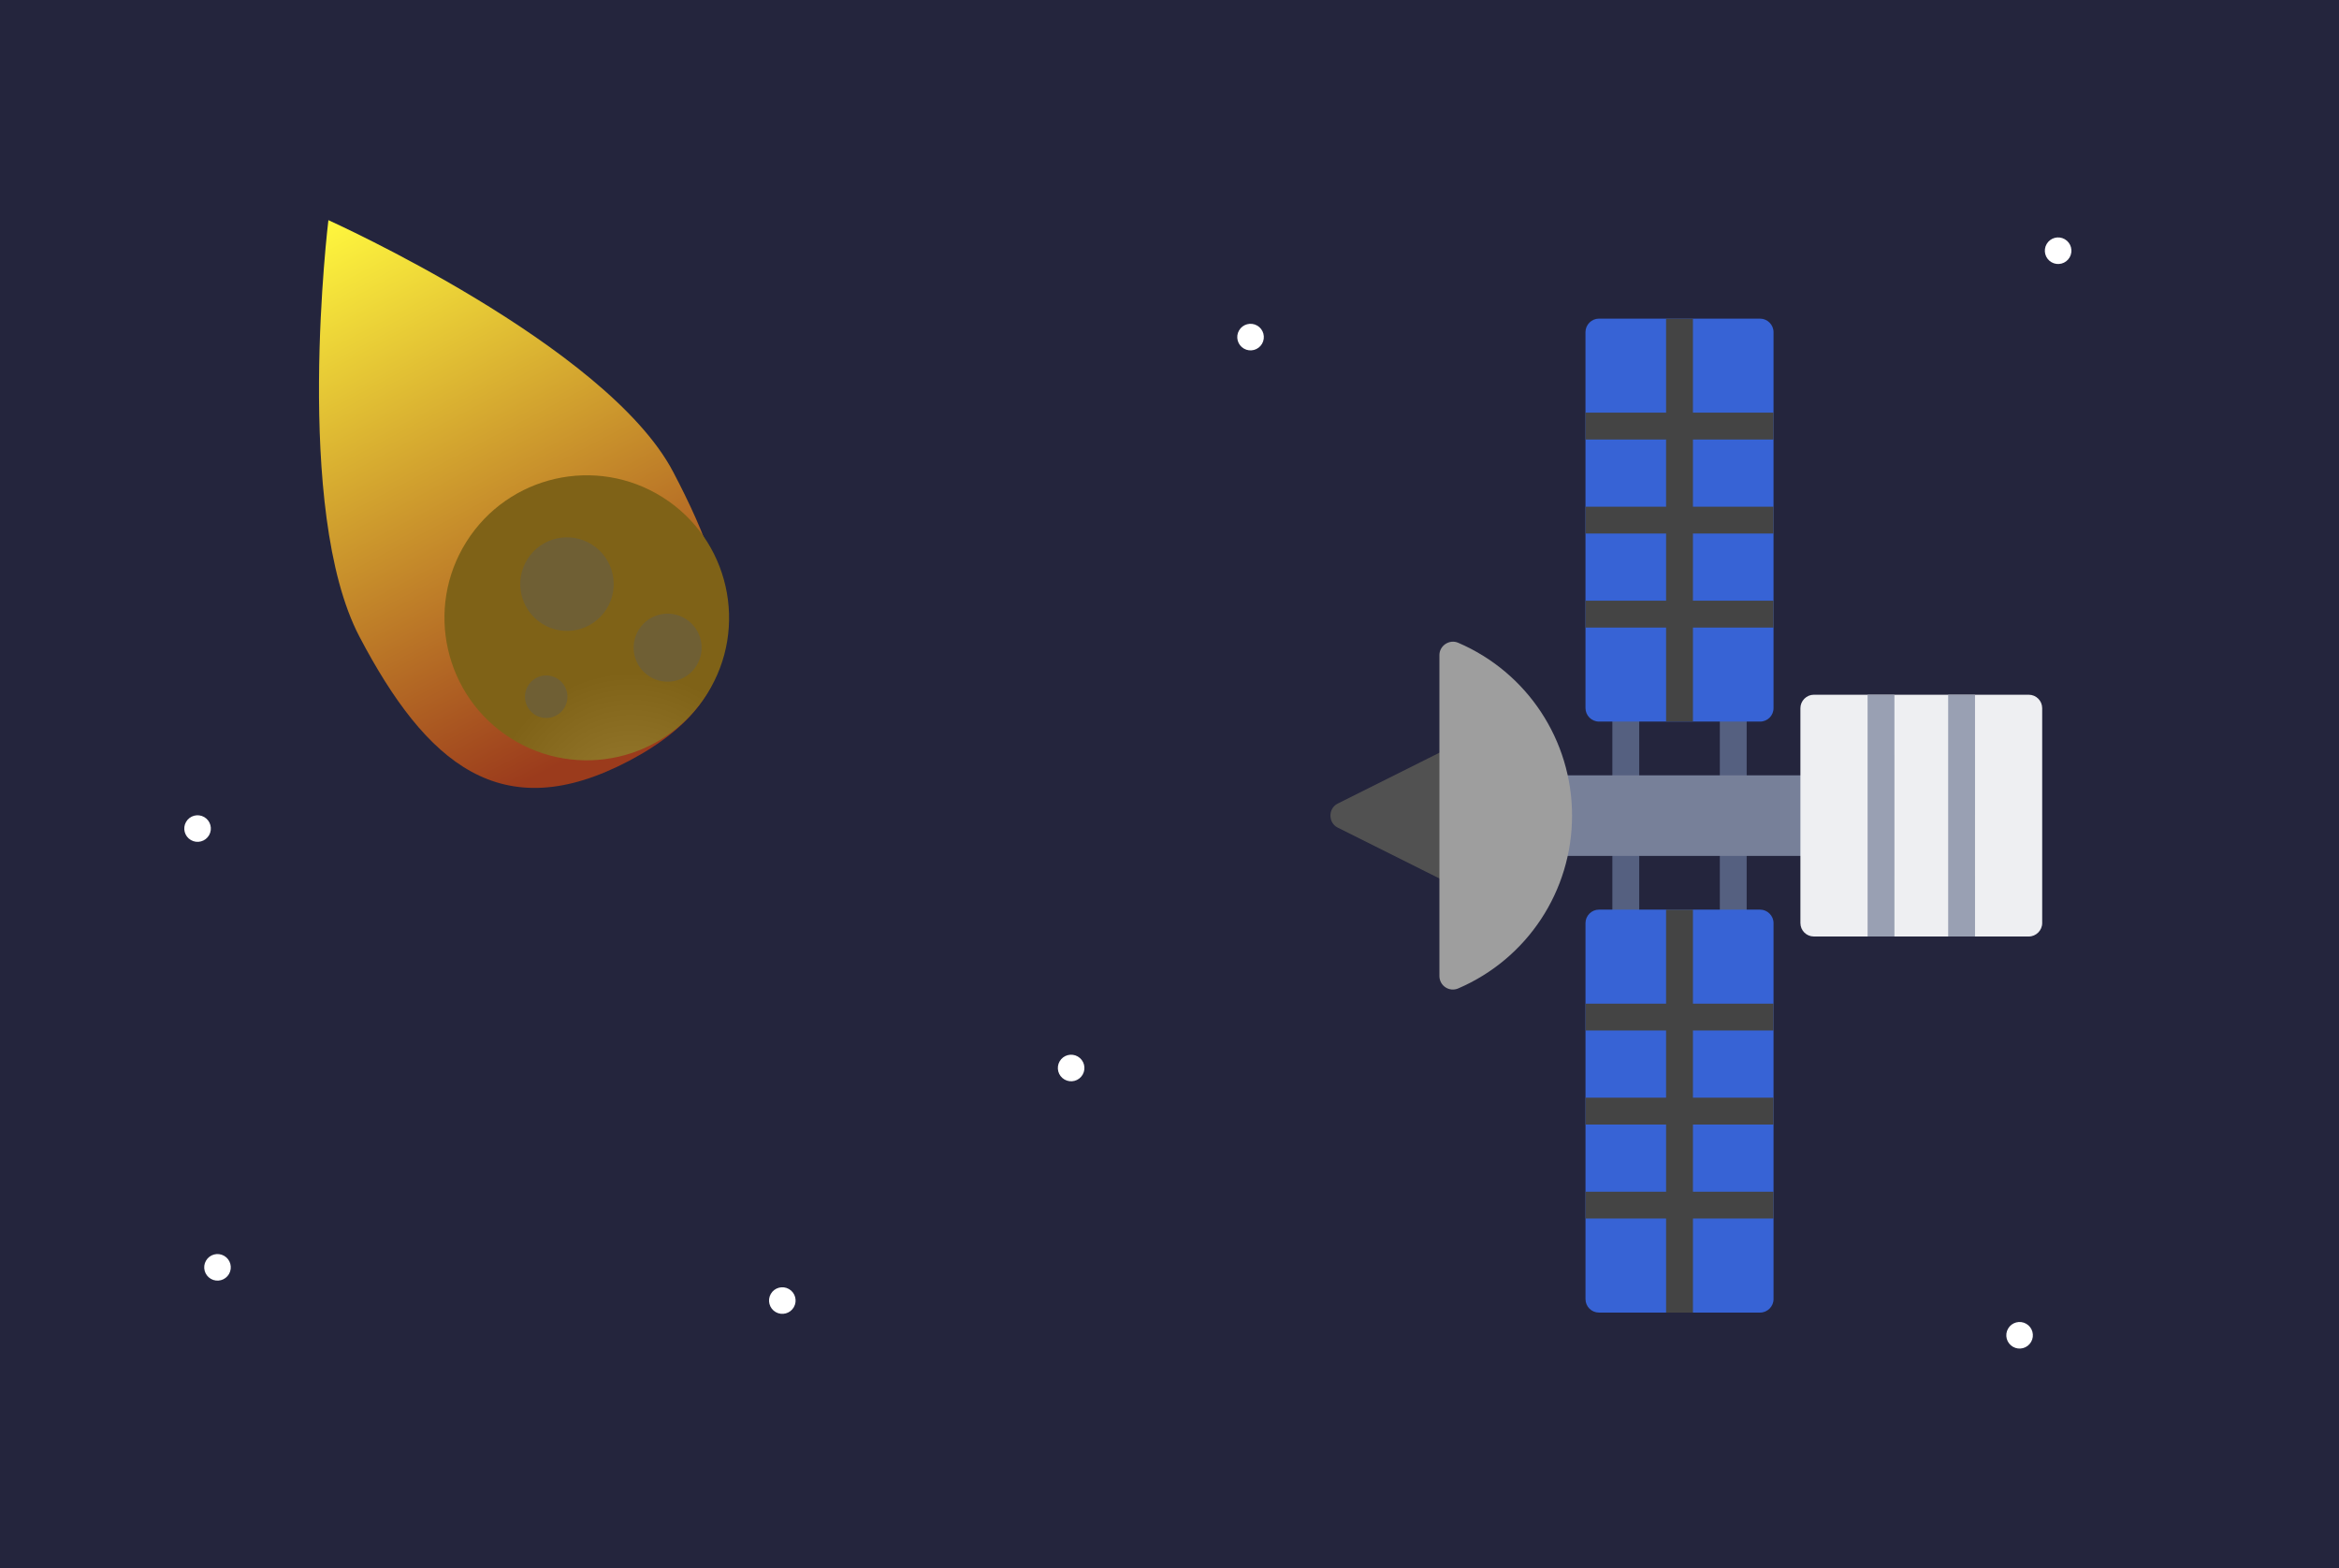 <svg width="352" height="236" viewBox="0 0 352 236" fill="none" xmlns="http://www.w3.org/2000/svg">
<rect width="352" height="236" fill="#24253D"/>
<g filter="url(#filter0_d)">
<circle r="2" transform="matrix(0.866 0.5 0.5 -0.866 29.732 124.696)" fill="white"/>
</g>
<g filter="url(#filter1_d)">
<circle r="2" transform="matrix(0.866 0.5 0.5 -0.866 303.931 200.957)" fill="white"/>
</g>
<g filter="url(#filter2_d)">
<circle r="2" transform="matrix(0.866 0.5 0.5 -0.866 188.197 50.732)" fill="white"/>
</g>
<g filter="url(#filter3_d)">
<circle r="2" transform="matrix(0.866 0.5 0.5 -0.866 32.732 190.732)" fill="white"/>
</g>
<g filter="url(#filter4_d)">
<circle r="2" transform="matrix(0.866 0.5 0.5 -0.866 117.732 195.732)" fill="white"/>
</g>
<g filter="url(#filter5_d)">
<circle r="2" transform="matrix(0.866 0.5 0.5 -0.866 161.197 160.732)" fill="white"/>
</g>
<g filter="url(#filter6_d)">
<circle r="2" transform="matrix(0.866 0.5 0.5 -0.866 309.732 37.732)" fill="white"/>
</g>
<path d="M259.41 127.382C259.776 127.017 260.281 126.79 260.84 126.79C261.956 126.79 262.861 127.695 262.861 128.812L262.861 138.919C262.861 140.035 261.956 140.94 260.84 140.94C259.724 140.94 258.819 140.035 258.819 138.919L258.818 128.812C258.818 128.254 259.044 127.748 259.41 127.382Z" fill="#556080"/>
<path d="M243.238 127.382C243.604 127.016 244.11 126.79 244.668 126.79C245.784 126.79 246.689 127.695 246.689 128.811L246.689 138.918C246.689 140.035 245.784 140.939 244.668 140.94C243.552 140.94 242.647 140.034 242.647 138.918L242.646 128.811C242.646 128.253 242.873 127.748 243.238 127.382Z" fill="#556080"/>
<path d="M240.626 197.539L264.883 197.54C265.984 197.54 266.905 196.62 266.904 195.519L266.903 138.919C266.903 137.818 265.982 136.897 264.881 136.897L240.624 136.897C239.523 136.897 238.603 137.816 238.603 138.918L238.605 195.518C238.605 196.635 239.51 197.539 240.626 197.539Z" fill="#3763D5"/>
<path d="M250.733 197.54L254.775 197.54L254.775 183.39L266.903 183.39L266.903 179.347L254.775 179.347L254.774 169.24L266.903 169.24L266.903 165.197L254.774 165.197L254.774 155.09L266.902 155.09L266.902 151.048L254.774 151.047L254.774 136.897L250.731 136.897L250.731 151.047L238.603 151.047L238.603 155.089L250.731 155.09L250.732 165.197L238.603 165.197L238.603 169.239L250.732 169.24L250.732 179.347L238.603 179.347L238.603 183.389L250.732 183.39L250.733 197.54Z" fill="#444444"/>
<path d="M259.41 105.147C259.776 104.781 260.281 104.554 260.84 104.554C261.956 104.554 262.861 105.459 262.861 106.576L262.861 116.683C262.861 117.799 261.956 118.704 260.84 118.704C259.724 118.704 258.819 117.799 258.819 116.683L258.818 106.576C258.818 106.018 259.044 105.512 259.41 105.147Z" fill="#556080"/>
<path d="M243.238 105.146C243.604 104.78 244.11 104.554 244.668 104.554C245.784 104.554 246.689 105.459 246.689 106.575L246.69 116.682C246.689 117.798 245.784 118.704 244.668 118.704C243.552 118.704 242.647 117.799 242.647 116.682L242.647 106.575C242.646 106.017 242.873 105.512 243.238 105.146Z" fill="#556080"/>
<path d="M240.625 108.597L264.882 108.597C265.998 108.597 266.903 107.692 266.903 106.576L266.901 49.976C266.901 48.875 265.98 47.955 264.879 47.955L240.622 47.954C239.521 47.954 238.601 48.874 238.601 49.975L238.603 106.575C238.603 107.676 239.523 108.597 240.625 108.597Z" fill="#3763D5"/>
<path d="M250.733 108.597L254.775 108.597L254.775 94.447L266.903 94.448L266.903 90.405L254.775 90.404L254.774 80.297L266.903 80.298L266.903 76.255L254.774 76.254L254.774 66.147L266.902 66.147L266.902 62.105L254.774 62.104L254.773 47.954L250.73 47.954L250.731 62.104L238.602 62.104L238.603 66.147L250.731 66.147L250.731 76.254L238.603 76.254L238.603 80.297L250.732 80.297L250.732 90.404L238.603 90.404L238.604 94.447L250.732 94.447L250.733 108.597Z" fill="#444444"/>
<path d="M222.431 116.683L222.432 128.811L283.073 128.813L283.073 116.685L222.431 116.683Z" fill="#778099"/>
<path d="M272.97 140.94L305.312 140.942C306.413 140.942 307.334 140.021 307.334 138.92L307.333 106.578C307.332 105.461 306.428 104.556 305.311 104.556L272.968 104.555C271.867 104.555 270.947 105.476 270.947 106.576L270.948 138.919C270.948 140.036 271.853 140.941 272.97 140.94Z" fill="#EEEFF2"/>
<path d="M297.224 104.557L293.182 104.556L293.183 140.941L297.226 140.941L297.224 104.557Z" fill="#99A0B3"/>
<path d="M285.097 104.557L281.055 104.557L281.056 140.942L285.099 140.942L285.097 104.557Z" fill="#99A0B3"/>
<path d="M221.001 113.231C221.367 112.865 221.872 112.639 222.43 112.639C223.547 112.639 224.452 113.544 224.452 114.66L224.452 130.832C224.452 131.948 223.547 132.853 222.431 132.853C221.315 132.853 220.41 131.948 220.41 130.832L220.409 114.66C220.409 114.102 220.635 113.597 221.001 113.231Z" fill="black"/>
<path d="M201.314 124.554L217.486 132.64C218.112 132.953 218.857 132.92 219.452 132.552C220.048 132.184 220.411 131.533 220.411 130.832L220.411 114.661C220.41 113.96 220.048 113.309 219.452 112.941C218.856 112.573 218.111 112.539 217.485 112.852L201.314 120.938C199.852 121.669 199.855 123.824 201.314 124.554Z" fill="#515151"/>
<path d="M217.531 148.59C218.098 148.964 218.816 149.028 219.44 148.76C229.855 144.288 236.583 134.078 236.582 122.747C236.582 111.416 229.853 101.205 219.439 96.733C218.129 96.17 216.62 97.161 216.62 98.59L216.621 146.902C216.622 147.582 216.963 148.216 217.531 148.59Z" fill="#9E9E9E"/>
<g filter="url(#filter7_d)">
<path fill-rule="evenodd" clip-rule="evenodd" d="M54.11 91.849C64.13 110.908 75.414 120.639 94.656 110.511C113.897 100.383 111.321 86.069 101.301 67.01C91.282 47.951 49.422 29.135 49.422 29.135C49.422 29.135 44.09 72.79 54.11 91.849Z" fill="url(#paint0_linear)"/>
</g>
<g filter="url(#filter8_d)">
<ellipse rx="21.434" ry="21.438" transform="matrix(0.845 0.534 -0.533 0.846 82.304 86.979)" fill="url(#paint1_radial)"/>
<g filter="url(#filter9_i)">
<ellipse rx="5.119" ry="5.119" transform="matrix(0.845 0.534 -0.533 0.846 94.472 87.474)" fill="#6F5F34"/>
</g>
<g filter="url(#filter10_i)">
<ellipse rx="3.199" ry="3.2" transform="matrix(0.845 0.534 -0.533 0.846 76.201 94.857)" fill="#6F5F34"/>
</g>
<g filter="url(#filter11_i)">
<ellipse rx="7.038" ry="7.039" transform="matrix(0.845 0.534 -0.533 0.846 79.325 77.908)" fill="#6F5F34"/>
</g>
</g>
<defs>
<filter id="filter0_d" x="17.732" y="112.695" width="24.001" height="24.001" filterUnits="userSpaceOnUse" color-interpolation-filters="sRGB">
<feFlood flood-opacity="0" result="BackgroundImageFix"/>
<feColorMatrix in="SourceAlpha" type="matrix" values="0 0 0 0 0 0 0 0 0 0 0 0 0 0 0 0 0 0 127 0"/>
<feOffset/>
<feGaussianBlur stdDeviation="5"/>
<feColorMatrix type="matrix" values="0 0 0 0 1 0 0 0 0 1 0 0 0 0 1 0 0 0 1 0"/>
<feBlend mode="normal" in2="BackgroundImageFix" result="effect1_dropShadow"/>
<feBlend mode="normal" in="SourceGraphic" in2="effect1_dropShadow" result="shape"/>
</filter>
<filter id="filter1_d" x="291.932" y="188.957" width="24.001" height="24.001" filterUnits="userSpaceOnUse" color-interpolation-filters="sRGB">
<feFlood flood-opacity="0" result="BackgroundImageFix"/>
<feColorMatrix in="SourceAlpha" type="matrix" values="0 0 0 0 0 0 0 0 0 0 0 0 0 0 0 0 0 0 127 0"/>
<feOffset/>
<feGaussianBlur stdDeviation="5"/>
<feColorMatrix type="matrix" values="0 0 0 0 1 0 0 0 0 1 0 0 0 0 1 0 0 0 1 0"/>
<feBlend mode="normal" in2="BackgroundImageFix" result="effect1_dropShadow"/>
<feBlend mode="normal" in="SourceGraphic" in2="effect1_dropShadow" result="shape"/>
</filter>
<filter id="filter2_d" x="176.197" y="38.732" width="24.001" height="24.001" filterUnits="userSpaceOnUse" color-interpolation-filters="sRGB">
<feFlood flood-opacity="0" result="BackgroundImageFix"/>
<feColorMatrix in="SourceAlpha" type="matrix" values="0 0 0 0 0 0 0 0 0 0 0 0 0 0 0 0 0 0 127 0"/>
<feOffset/>
<feGaussianBlur stdDeviation="5"/>
<feColorMatrix type="matrix" values="0 0 0 0 1 0 0 0 0 1 0 0 0 0 1 0 0 0 1 0"/>
<feBlend mode="normal" in2="BackgroundImageFix" result="effect1_dropShadow"/>
<feBlend mode="normal" in="SourceGraphic" in2="effect1_dropShadow" result="shape"/>
</filter>
<filter id="filter3_d" x="20.732" y="178.732" width="24.001" height="24.001" filterUnits="userSpaceOnUse" color-interpolation-filters="sRGB">
<feFlood flood-opacity="0" result="BackgroundImageFix"/>
<feColorMatrix in="SourceAlpha" type="matrix" values="0 0 0 0 0 0 0 0 0 0 0 0 0 0 0 0 0 0 127 0"/>
<feOffset/>
<feGaussianBlur stdDeviation="5"/>
<feColorMatrix type="matrix" values="0 0 0 0 1 0 0 0 0 1 0 0 0 0 1 0 0 0 1 0"/>
<feBlend mode="normal" in2="BackgroundImageFix" result="effect1_dropShadow"/>
<feBlend mode="normal" in="SourceGraphic" in2="effect1_dropShadow" result="shape"/>
</filter>
<filter id="filter4_d" x="105.732" y="183.732" width="24.001" height="24.001" filterUnits="userSpaceOnUse" color-interpolation-filters="sRGB">
<feFlood flood-opacity="0" result="BackgroundImageFix"/>
<feColorMatrix in="SourceAlpha" type="matrix" values="0 0 0 0 0 0 0 0 0 0 0 0 0 0 0 0 0 0 127 0"/>
<feOffset/>
<feGaussianBlur stdDeviation="5"/>
<feColorMatrix type="matrix" values="0 0 0 0 1 0 0 0 0 1 0 0 0 0 1 0 0 0 1 0"/>
<feBlend mode="normal" in2="BackgroundImageFix" result="effect1_dropShadow"/>
<feBlend mode="normal" in="SourceGraphic" in2="effect1_dropShadow" result="shape"/>
</filter>
<filter id="filter5_d" x="149.197" y="148.732" width="24.001" height="24.001" filterUnits="userSpaceOnUse" color-interpolation-filters="sRGB">
<feFlood flood-opacity="0" result="BackgroundImageFix"/>
<feColorMatrix in="SourceAlpha" type="matrix" values="0 0 0 0 0 0 0 0 0 0 0 0 0 0 0 0 0 0 127 0"/>
<feOffset/>
<feGaussianBlur stdDeviation="5"/>
<feColorMatrix type="matrix" values="0 0 0 0 1 0 0 0 0 1 0 0 0 0 1 0 0 0 1 0"/>
<feBlend mode="normal" in2="BackgroundImageFix" result="effect1_dropShadow"/>
<feBlend mode="normal" in="SourceGraphic" in2="effect1_dropShadow" result="shape"/>
</filter>
<filter id="filter6_d" x="297.732" y="25.732" width="24.001" height="24.001" filterUnits="userSpaceOnUse" color-interpolation-filters="sRGB">
<feFlood flood-opacity="0" result="BackgroundImageFix"/>
<feColorMatrix in="SourceAlpha" type="matrix" values="0 0 0 0 0 0 0 0 0 0 0 0 0 0 0 0 0 0 127 0"/>
<feOffset/>
<feGaussianBlur stdDeviation="5"/>
<feColorMatrix type="matrix" values="0 0 0 0 1 0 0 0 0 1 0 0 0 0 1 0 0 0 1 0"/>
<feBlend mode="normal" in2="BackgroundImageFix" result="effect1_dropShadow"/>
<feBlend mode="normal" in="SourceGraphic" in2="effect1_dropShadow" result="shape"/>
</filter>
<filter id="filter7_d" x="18.004" y="3.135" width="121.001" height="145.445" filterUnits="userSpaceOnUse" color-interpolation-filters="sRGB">
<feFlood flood-opacity="0" result="BackgroundImageFix"/>
<feColorMatrix in="SourceAlpha" type="matrix" values="0 0 0 0 0 0 0 0 0 0 0 0 0 0 0 0 0 0 127 0"/>
<feOffset dy="4"/>
<feGaussianBlur stdDeviation="15"/>
<feColorMatrix type="matrix" values="0 0 0 0 1 0 0 0 0 0.829 0 0 0 0 0 0 0 0 0.67 0"/>
<feBlend mode="normal" in2="BackgroundImageFix" result="effect1_dropShadow"/>
<feBlend mode="normal" in="SourceGraphic" in2="effect1_dropShadow" result="shape"/>
</filter>
<filter id="filter8_d" x="56.873" y="61.533" width="62.862" height="62.893" filterUnits="userSpaceOnUse" color-interpolation-filters="sRGB">
<feFlood flood-opacity="0" result="BackgroundImageFix"/>
<feColorMatrix in="SourceAlpha" type="matrix" values="0 0 0 0 0 0 0 0 0 0 0 0 0 0 0 0 0 0 127 0"/>
<feOffset dx="6" dy="6"/>
<feGaussianBlur stdDeviation="5"/>
<feColorMatrix type="matrix" values="0 0 0 0 0 0 0 0 0 0 0 0 0 0 0 0 0 0 0.25 0"/>
<feBlend mode="normal" in2="BackgroundImageFix" result="effect1_dropShadow"/>
<feBlend mode="normal" in="SourceGraphic" in2="effect1_dropShadow" result="shape"/>
</filter>
<filter id="filter9_i" x="89.353" y="82.353" width="10.236" height="14.243" filterUnits="userSpaceOnUse" color-interpolation-filters="sRGB">
<feFlood flood-opacity="0" result="BackgroundImageFix"/>
<feBlend mode="normal" in="SourceGraphic" in2="BackgroundImageFix" result="shape"/>
<feColorMatrix in="SourceAlpha" type="matrix" values="0 0 0 0 0 0 0 0 0 0 0 0 0 0 0 0 0 0 127 0" result="hardAlpha"/>
<feOffset dy="4"/>
<feGaussianBlur stdDeviation="2"/>
<feComposite in2="hardAlpha" operator="arithmetic" k2="-1" k3="1"/>
<feColorMatrix type="matrix" values="0 0 0 0 0 0 0 0 0 0 0 0 0 0 0 0 0 0 0.25 0"/>
<feBlend mode="normal" in2="shape" result="effect1_innerShadow"/>
</filter>
<filter id="filter10_i" x="73.002" y="91.656" width="6.397" height="10.402" filterUnits="userSpaceOnUse" color-interpolation-filters="sRGB">
<feFlood flood-opacity="0" result="BackgroundImageFix"/>
<feBlend mode="normal" in="SourceGraphic" in2="BackgroundImageFix" result="shape"/>
<feColorMatrix in="SourceAlpha" type="matrix" values="0 0 0 0 0 0 0 0 0 0 0 0 0 0 0 0 0 0 127 0" result="hardAlpha"/>
<feOffset dy="4"/>
<feGaussianBlur stdDeviation="2"/>
<feComposite in2="hardAlpha" operator="arithmetic" k2="-1" k3="1"/>
<feColorMatrix type="matrix" values="0 0 0 0 0 0 0 0 0 0 0 0 0 0 0 0 0 0 0.25 0"/>
<feBlend mode="normal" in2="shape" result="effect1_innerShadow"/>
</filter>
<filter id="filter11_i" x="72.289" y="70.866" width="14.074" height="18.084" filterUnits="userSpaceOnUse" color-interpolation-filters="sRGB">
<feFlood flood-opacity="0" result="BackgroundImageFix"/>
<feBlend mode="normal" in="SourceGraphic" in2="BackgroundImageFix" result="shape"/>
<feColorMatrix in="SourceAlpha" type="matrix" values="0 0 0 0 0 0 0 0 0 0 0 0 0 0 0 0 0 0 127 0" result="hardAlpha"/>
<feOffset dy="4"/>
<feGaussianBlur stdDeviation="2"/>
<feComposite in2="hardAlpha" operator="arithmetic" k2="-1" k3="1"/>
<feColorMatrix type="matrix" values="0 0 0 0 0 0 0 0 0 0 0 0 0 0 0 0 0 0 0.25 0"/>
<feBlend mode="normal" in2="shape" result="effect1_innerShadow"/>
</filter>
<linearGradient id="paint0_linear" x1="27.252" y1="40.804" x2="68.543" y2="119.253" gradientUnits="userSpaceOnUse">
<stop stop-color="#FFF73E"/>
<stop offset="1" stop-color="#9B3B1C"/>
</linearGradient>
<radialGradient id="paint1_radial" cx="0" cy="0" r="1" gradientUnits="userSpaceOnUse" gradientTransform="translate(21.434 21.438) rotate(90) scale(21.438 21.434)">
<stop stop-color="#9B7E33"/>
<stop offset="1" stop-color="#7F6217"/>
</radialGradient>
</defs>
</svg>
